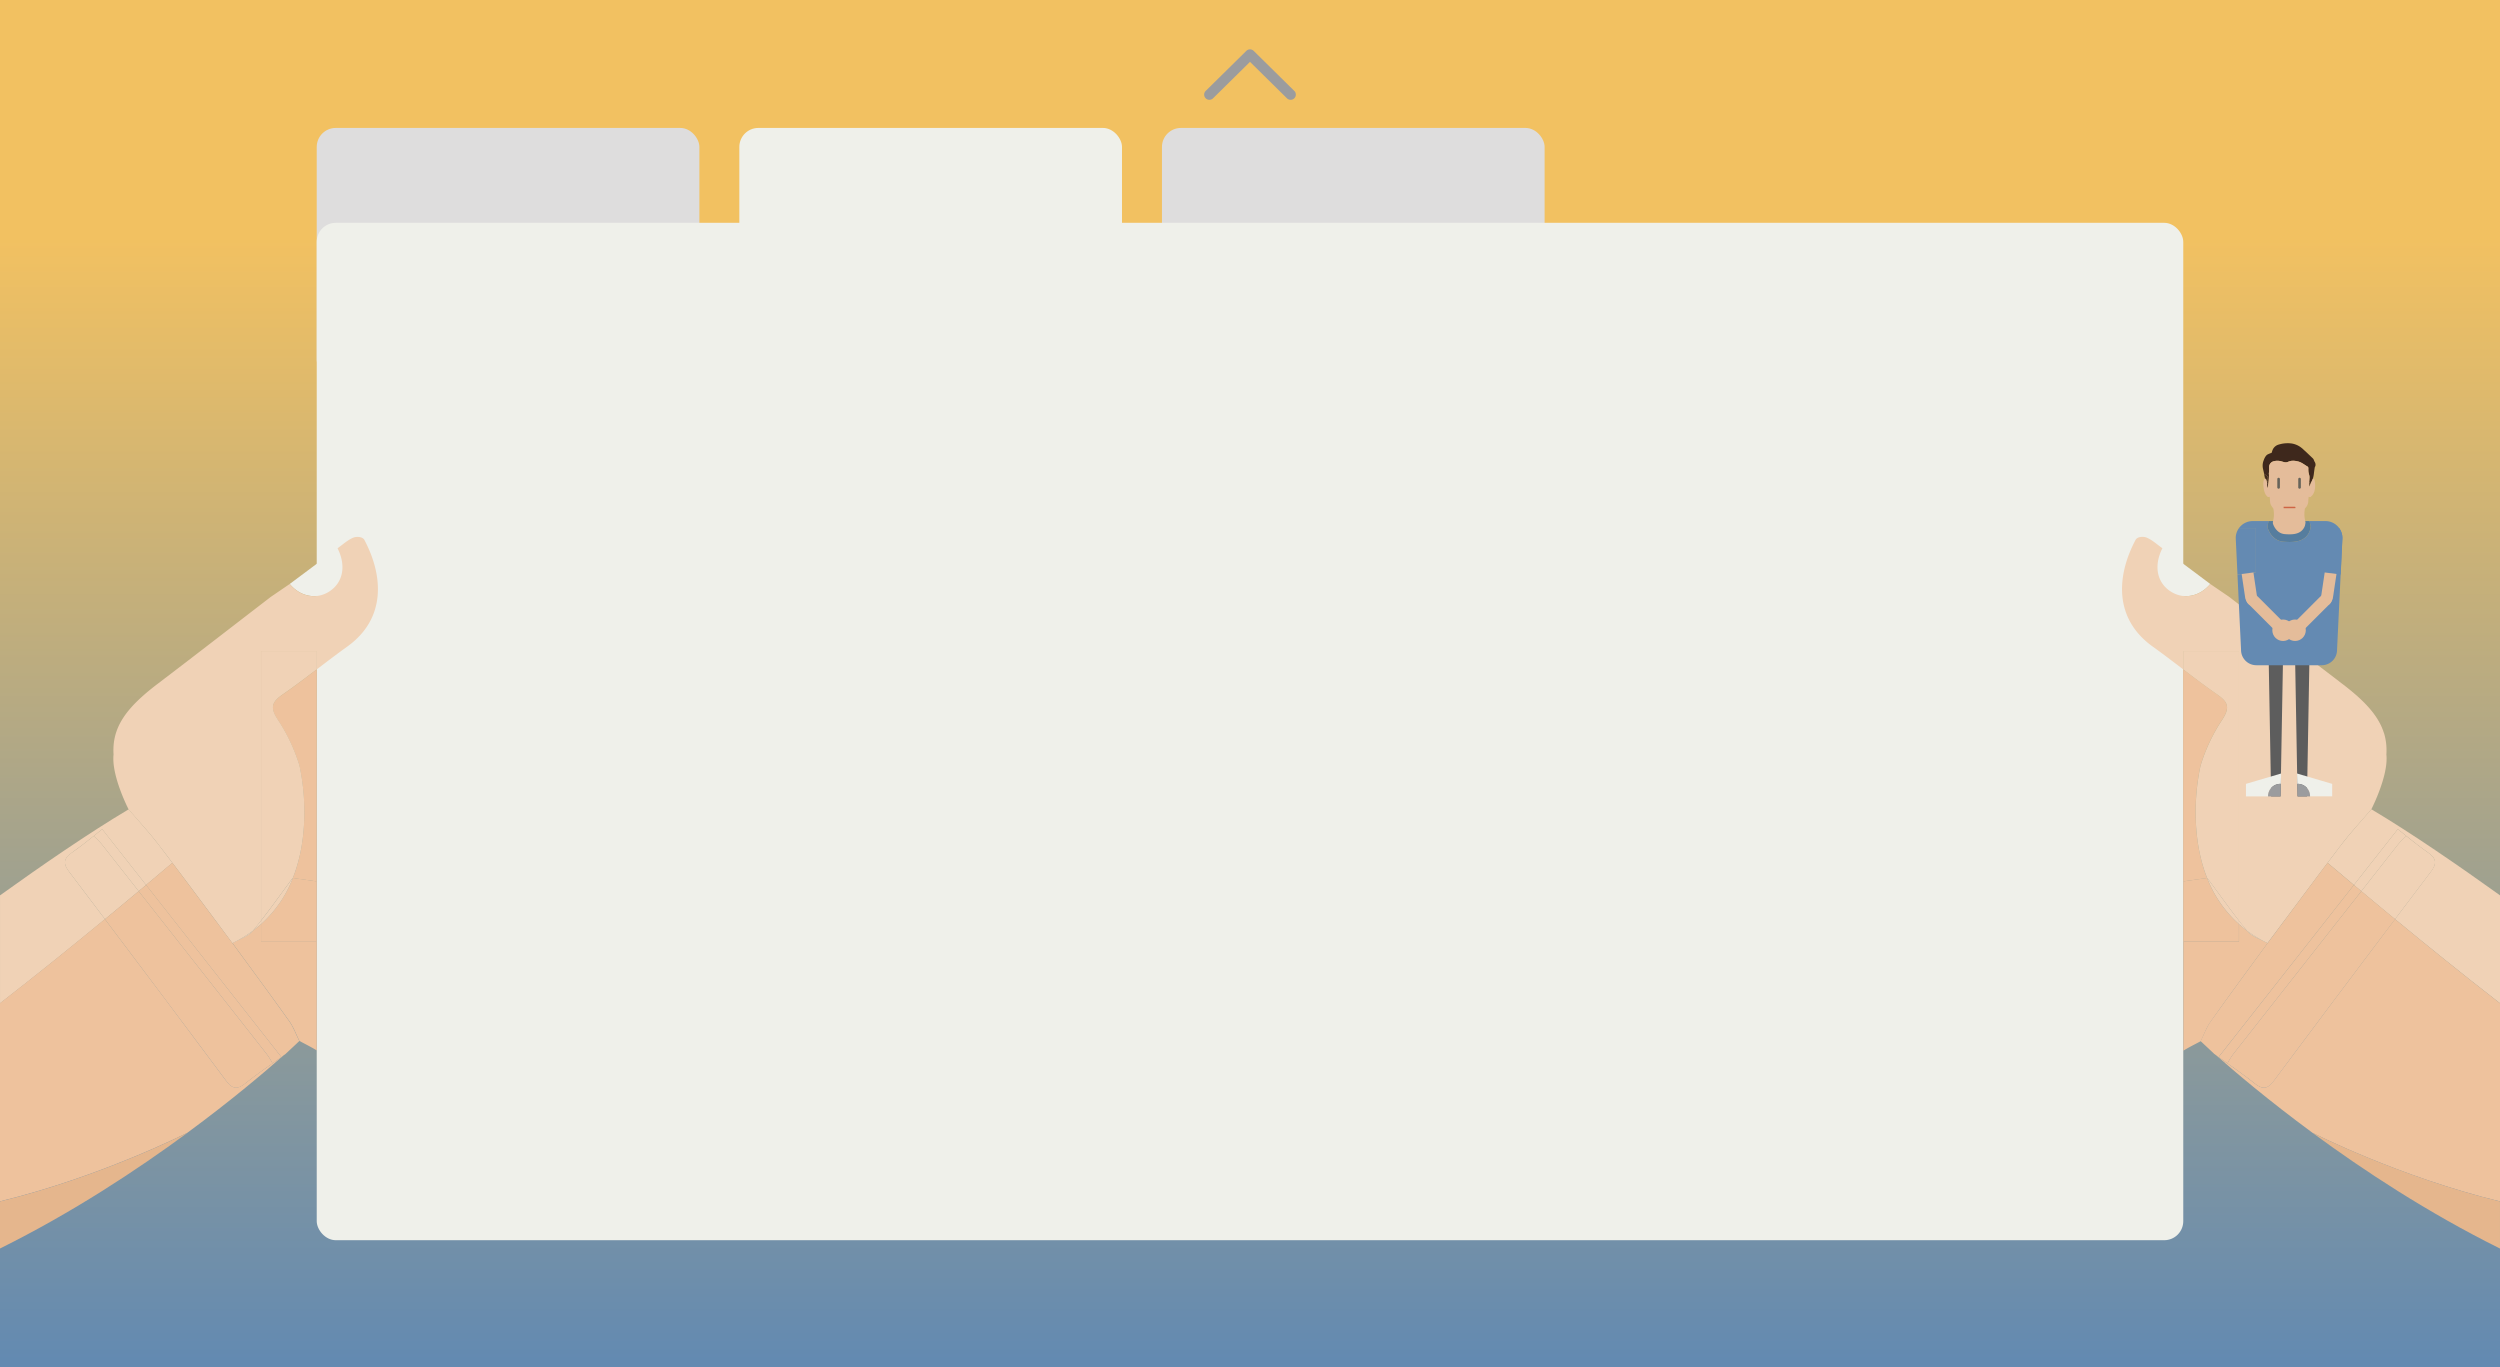 <svg  xmlns="http://www.w3.org/2000/svg" xmlns:xlink="http://www.w3.org/1999/xlink" id="Layer_2" data-name="Layer 2" viewBox="0 0 1920 1050">
  <rect x="0" y="0" width="1920" height="1050" fill="#333333" stroke="none"/>
  <defs>
    <style>.cls-1{fill:url(#linear-gradient);}.cls-2{fill:#dedddd;}.cls-3{fill:#fff;opacity:0.85;}.cls-4{fill:#eff0ea;}.cls-5,.cls-6{fill:#221e1f;}.cls-11,.cls-12,.cls-18,.cls-19,.cls-5{fill-rule:evenodd;}.cls-6{opacity:0.1;}.cls-7{fill:#eec29d;}.cls-8{fill:#f0d2b6;}.cls-9{fill:none;}.cls-10{fill:#e5b68d;}.cls-11{fill:#5d5d5d;}.cls-12,.cls-17{fill:#648ab2;}.cls-13{fill:#3e281c;}.cls-14{fill:#567d9e;}.cls-15{fill:#e4bc9a;}.cls-16{fill:#9b9c9e;}.cls-18{fill:#ce6545;}.cls-19{fill:#66635a;}</style>
    <linearGradient id="linear-gradient" x1="960" y1="15" x2="960" y2="1055.28" gradientUnits="userSpaceOnUse">
      <stop offset="0" stop-color="#f2c161" />
      <stop offset="0.16" stop-color="#f2c161" />
      <stop offset="0.99" stop-color="#638ab1" />
    </linearGradient>
  </defs>
  <title>Web guide_ Kim Sawon_final design</title>
  <rect class="cls-1" width="1920" height="1050" />
  <rect class="cls-2" x="243.25" y="98.26" width="293.88" height="192.49" rx="14.61" ry="14.61" />
  <path class="cls-3" d="M4997.29,3226.09c-5.15-12.67-10-24-14.32-35.45-3-7.85-8.15-11.37-16.48-11.37-14.91,0-29.89.39-44.72-.81-15.26-1.23-25-13.27-25-29-0.08-39.49,0-3.52,0-43,0-7.86-.1-15.72,0-23.57,0.28-16.9,12-28.84,28.89-29.43,4.32-.15,8.64,0,13,0q121.11,0,242.23,0c16.85,0,27.84,8,31.21,22.92a40.14,40.14,0,0,1,.69,8.76c0,46,0,16.48,0,62.45,0,20-11.73,31.74-31.9,31.76q-75.15.08-150.29,0c-12.23,0-15.23,2-19.81,13.41Z" transform="translate(-3691.51 -2353)" />
  <rect class="cls-4" x="567.81" y="98.26" width="293.88" height="192.49" rx="14.61" ry="14.61" />
  <rect class="cls-2" x="892.38" y="98.26" width="293.88" height="192.49" rx="14.61" ry="14.61" />
  <rect class="cls-4" x="243.25" y="171.13" width="1433.5" height="781.35" rx="14.61" ry="14.61" />
  <path class="cls-5" d="M5535,2845.42l0,0-0.16.46,0.16-.46Z" transform="translate(-3691.51 -2353)" />
  <path class="cls-6" d="M5490.4,2878.16l-2.69-2.05-4.73,6-22.54,28.56c-2.84,3.2.12,5.8,6.61,5.8h9.55l-34.5,40.65-11.13,1.43-10.39,1.34-4.2,4.74H5443l4.41-4.74L5451,2956H5451l36.46-39.51h9.47L5463.37,2956h-0.07l-3.29,3.92-4,4.74h26.6l4.2-4.74-8-1.34-8.58-1.43,37.52-40.66h9.55a29,29,0,0,0,5.13-.49C5518.39,2903,5508,2891.55,5490.4,2878.16Z" transform="translate(-3691.51 -2353)" />
  <path class="cls-7" d="M5377.77,2978.52a169.32,169.32,0,0,1,3.61-37l0-.15h0a135.09,135.09,0,0,1,16.86-35.81c6.19-9.51,4.2-13.6-4.16-19.4-8.8-6.1-17.33-12.57-25.86-19.07V3029.9l18.29-2.61C5380,3010.67,5377.89,2993.28,5377.77,2978.52Z" transform="translate(-3691.51 -2353)" />
  <path class="cls-8" d="M5429.1,3075.38c0.61,0.29,1.21.57,1.81,0.87h0Z" transform="translate(-3691.51 -2353)" />
  <path class="cls-8" d="M5433,3077.34c-0.67-.38-1.35-0.74-2.06-1.09C5431.61,3076.61,5432.26,3077,5433,3077.34Z" transform="translate(-3691.51 -2353)" />
  <path class="cls-8" d="M5381.42,2941.42l0,0.15,0-.15h0Z" transform="translate(-3691.51 -2353)" />
  <path class="cls-8" d="M5430.92,3076.25c0.7,0.35,1.39.71,2.06,1.09-0.67-.38-1.36-0.74-2.07-1.09h0Z" transform="translate(-3691.51 -2353)" />
  <path class="cls-9" d="M5437,3072q18.07-24.21,36.16-48.41Q5455,3047.71,5437,3072h0Z" transform="translate(-3691.51 -2353)" />
  <path class="cls-9" d="M5417.2,3067.78l0.35,0.43-0.34-.42h0Z" transform="translate(-3691.51 -2353)" />
  <path class="cls-4" d="M5358.5,2807.19c9.92,6.46,22.25,4.16,30.51-5.69L5352.24,2774C5345.51,2787.41,5347.95,2800.32,5358.5,2807.19Z" transform="translate(-3691.51 -2353)" />
  <path class="cls-7" d="M5433,3077.34c-0.71-.34-1.36-0.73-2.06-1.09s-1.2-.59-1.81-0.87h0l-2-.94-1.47-.69-0.38-.18c-0.51-.25-1-0.5-1.51-0.76l-0.17-.09q-0.73-.39-1.42-0.8l-0.29-.17c-0.47-.29-0.92-0.59-1.36-0.9l-0.29-.21c-0.44-.32-0.86-0.66-1.25-1l-0.2-.18a13.25,13.25,0,0,1-1.16-1.21l-0.35-.43c-2.18-1.62-4.23-3.31-6.19-5v13.52h-42.75v83.55l0.9-.52c4-2.41,8.26-4.49,12.4-6.73,2.53-5.06,4.45-10.56,7.7-15.12C5403.63,3117.26,5418.37,3097.35,5433,3077.34Z" transform="translate(-3691.51 -2353)" />
  <path class="cls-7" d="M5411,3062.73a92.37,92.37,0,0,1-24.46-35.43l-18.29,2.61v46.35H5411v-13.52Z" transform="translate(-3691.51 -2353)" />
  <path class="cls-8" d="M5417.22,3067.79l0.34,0.42a13.25,13.25,0,0,0,1.16,1.21l0.2,0.18c0.4,0.36.82,0.69,1.25,1l0.29,0.21c0.44,0.31.89,0.61,1.36,0.9l0.29,0.17q0.69,0.41,1.42.8l0.17,0.09c0.5,0.26,1,.51,1.51.76l0.38,0.18,1.47,0.69,2,0.94h0l1.8,0.86A96.82,96.82,0,0,1,5417.22,3067.79Z" transform="translate(-3691.51 -2353)" />
  <path class="cls-8" d="M5433,3077.34l4-5.37h0Z" transform="translate(-3691.51 -2353)" />
  <path class="cls-8" d="M5411,3062.73c2,1.74,4,3.43,6.19,5-2.1-2.54-4.16-5.12-6.19-7.73v2.68Z" transform="translate(-3691.51 -2353)" />
  <path class="cls-8" d="M5386.68,3027.28l-0.12,0a92.37,92.37,0,0,0,24.46,35.43v-2.68C5402.65,3049.34,5394.8,3038.19,5386.68,3027.28Z" transform="translate(-3691.51 -2353)" />
  <path class="cls-10" d="M5437,3072h0l-4,5.37Z" transform="translate(-3691.51 -2353)" />
  <path class="cls-8" d="M5411,2853v207.07c2,2.6,4.08,5.18,6.19,7.73h0a96.82,96.82,0,0,0,13.69,8.46c0.71,0.35,1.4.71,2.07,1.09l4-5.38q18.08-24.21,36.16-48.41l2.55-3.4,3.42-4.52q5.29-7,10.61-14c7.18-9.4,15.31-18.08,23-27.09,0,0,13.33-25.78,11.56-42.06l0,0c1.28-20.6-9.18-35.58-33.87-54.35-29.09-22.12-58-44.53-86.94-66.8L5389,2801.5c-8.26,9.85-20.58,12.15-30.51,5.69-10.55-6.87-13-19.78-6.26-33.14-4-2.8-7.66-6.27-12-8.12-2.31-1-6.89-1-8.52,1.55-14.65,27.52-17,60.53,13.12,82.12,7.93,5.68,15.69,11.62,23.45,17.54V2853H5411Z" transform="translate(-3691.51 -2353)" />
  <path class="cls-8" d="M5398.28,2905.61a135.09,135.09,0,0,0-16.86,35.81l0,0.15a169.32,169.32,0,0,0-3.61,37c0.12,14.76,2.19,32.15,8.79,48.77l0.12,0c8.12,10.91,16,22.06,24.33,32.77V2853h-42.75v14.16c8.52,6.5,17.05,13,25.86,19.07C5402.48,2892,5404.47,2896.1,5398.28,2905.61Z" transform="translate(-3691.51 -2353)" />
  <path class="cls-8" d="M5479.11,3015.64c5.88,5,12.68,10.73,20.2,17l33.71-42.88,6.55,5.29c5.39,4.33,10.83,8.61,16.48,12.57,6.85,4.81,7.14,8.58,2.14,15.17q-13.67,18-27.3,36.11c24.58,20.25,52.73,43,80.62,64.6v-82.9c-31.37-22.51-68.21-47.91-98.78-66.08-7.7,9-15.83,17.68-23,27.09Q5484.4,3008.62,5479.11,3015.64Z" transform="translate(-3691.51 -2353)" />
  <path class="cls-8" d="M5532.57,3002.35a50.28,50.28,0,0,1,7-7.27l-6.55-5.29-33.71,42.88,5.68,4.76Z" transform="translate(-3691.51 -2353)" />
  <path class="cls-8" d="M5556.05,3007.65c-5.65-4-11.09-8.24-16.48-12.57a50.28,50.28,0,0,0-7,7.27L5505,3037.43c8,6.69,16.7,13.92,25.9,21.5q13.63-18.06,27.3-36.11C5563.19,3016.23,5562.9,3012.46,5556.05,3007.65Z" transform="translate(-3691.51 -2353)" />
  <path class="cls-8" d="M5479.11,3015.64h0q5.29-7,10.61-14Q5484.39,3008.62,5479.11,3015.64Z" transform="translate(-3691.51 -2353)" />
  <path class="cls-7" d="M5611.51,3123.53c-27.89-21.6-56-44.35-80.62-64.6q-46.68,61.85-93,124c-5.13,6.89-8.9,6.88-15.19,1.87-6.64-5.3-13.58-10.23-20.53-15.14l-6.81-4.83,103.89-132.15c-7.52-6.3-14.31-12-20.2-17l-3.42,4.52-2.55,3.4Q5455,3047.71,5437,3072h0l-4,5.37c-14.6,20-29.35,39.92-43.71,60.09-3.25,4.56-5.17,10.06-7.7,15.12l1.44,1.35,9.09,8.53,1.61,1.16c14.09,12.48,39.81,34.35,73.79,59.37,0.18,0.09,66.45,33.82,144,52.71V3123.53Z" transform="translate(-3691.51 -2353)" />
  <path class="cls-7" d="M5505,3037.43l-5.68-4.76-103.89,132.15,6.81,4.83a50.42,50.42,0,0,1,5.23-8.16Z" transform="translate(-3691.51 -2353)" />
  <path class="cls-7" d="M5407.46,3161.5a50.42,50.42,0,0,0-5.23,8.16c6.95,4.92,13.88,9.85,20.53,15.14,6.29,5,10.06,5,15.19-1.87q46.25-62.17,93-124c-9.2-7.58-17.9-14.81-25.9-21.5Z" transform="translate(-3691.51 -2353)" />
  <path class="cls-7" d="M5475.69,3020.16l3.42-4.52h0Z" transform="translate(-3691.51 -2353)" />
  <path class="cls-10" d="M5467.5,3223c38.88,28.63,88.57,61.37,144,88.88v-36.17C5533.95,3256.79,5467.68,3223.06,5467.5,3223Z" transform="translate(-3691.51 -2353)" />
  <polygon class="cls-11" points="1751.47 611.62 1744.22 611.62 1742.32 504.77 1753.38 504.77 1751.47 611.62" />
  <polygon class="cls-11" points="1771.77 611.62 1764.52 611.62 1762.62 504.77 1773.67 504.77 1771.77 611.62" />
  <path class="cls-12" d="M5477.42,2753.18h-12.13c0.14,0.83.32,1.65,0.47,2.48a5.76,5.76,0,0,1,.3,1.57,24.08,24.08,0,0,1-.59,3.41c-3.17,8.27-11,9.15-20.38,8.38s-12-10.55-12.07-10.8a7,7,0,0,1,.26-2.58c0.19-.82.34-1.64,0.46-2.45H5421.6a13,13,0,0,0-10.55,5.39h13v33.86l-14.17,1.83,2.76,57.88a11.74,11.74,0,0,0,11.74,11.75h50.24a11.74,11.74,0,0,0,11.74-11.75l4.1-85.9A13,13,0,0,0,5477.42,2753.18Z" transform="translate(-3691.51 -2353)" />
  <path class="cls-9" d="M5434.1,2715.54c0-.17.05-0.35,0.07-0.52C5434.15,2715.2,5434.13,2715.37,5434.1,2715.54Z" transform="translate(-3691.51 -2353)" />
  <path class="cls-9" d="M5434.29,2726.1v0l0.18,0.7-0.18-.7v0Z" transform="translate(-3691.51 -2353)" />
  <path class="cls-9" d="M5433,2727.7h0l-0.26-1.45Z" transform="translate(-3691.51 -2353)" />
  <path class="cls-9" d="M5434.19,2714.86c0-.23,0-0.46,0-0.7C5434.21,2714.4,5434.21,2714.63,5434.19,2714.86Z" transform="translate(-3691.51 -2353)" />
  <path class="cls-9" d="M5444,2725.26l0.67,0-0.67,0h0Z" transform="translate(-3691.51 -2353)" />
  <path class="cls-9" d="M5453.38,2751.5h0l0,0h0Z" transform="translate(-3691.51 -2353)" />
  <path class="cls-9" d="M5459.31,2725.62h0.21l0.66-.13-0.66.13h-0.21Z" transform="translate(-3691.51 -2353)" />
  <path class="cls-13" d="M5432.32,2721.74a0.92,0.92,0,0,0-.13-0.39,5.87,5.87,0,0,1-1.67-3.61c-0.05-.28-0.11-0.57-0.17-0.85,0.06,0.37.36,2.23,0.77,3.85a1.17,1.17,0,0,1,.44.25C5431.82,2721.22,5432.06,2721.49,5432.32,2721.74Z" transform="translate(-3691.51 -2353)" />
  <path class="cls-9" d="M5442.21,2718.81l0.89,0-0.89,0h0Z" transform="translate(-3691.51 -2353)" />
  <path class="cls-9" d="M5462.43,2719.29l0.28,0,0.87-.17-0.87.17Z" transform="translate(-3691.51 -2353)" />
  <path class="cls-9" d="M5429.42,2719.92s0,0,0,0l0.25,0.92-0.25-.93S5429.42,2719.93,5429.42,2719.92Z" transform="translate(-3691.51 -2353)" />
  <path class="cls-12" d="M5454.61,2753.44h0l0.06,0Z" transform="translate(-3691.51 -2353)" />
  <path class="cls-14" d="M5433,2758.21c0.07,0.25,2.84,10,12.07,10.8s17.21-.11,20.38-8.38a24.08,24.08,0,0,0,.59-3.41,5.76,5.76,0,0,0-.3-1.57c-0.15-.83-0.33-1.65-0.47-2.48h-31.55c-0.12.82-.27,1.64-0.46,2.45A7,7,0,0,0,5433,2758.21Zm21.6-4.78,0,0-0.06,0h0Z" transform="translate(-3691.51 -2353)" />
  <path class="cls-15" d="M5432.43,2722.9c0-.39-0.08-0.77-0.12-1.16-0.26-.25-0.49-0.52-0.77-0.75a1.17,1.17,0,0,0-.44-0.25,10.63,10.63,0,0,0,.69,2.06Z" transform="translate(-3691.51 -2353)" />
  <path class="cls-13" d="M5433.42,2725.05l0-.35a0.83,0.83,0,0,1-.08-1.15v-0.13c-0.08-.45-0.13-0.9-0.17-1.35v1l-0.77-.13c0,0.46.09,0.91,0.13,1.37,0,0.07,0,.15,0,0.22l0,0.18a0.19,0.19,0,0,0,0,.09c0,0.16,0,.33,0,0.5l0.08,1,0.26,1.46h0l0.08,0.11,0.06,0.08h0l0.18-.74,0.16-.61c0-.39,0-0.79,0-1.18C5433.44,2725.25,5433.43,2725.15,5433.42,2725.05Z" transform="translate(-3691.51 -2353)" />
  <path class="cls-13" d="M5469.22,2712.09c0.08-.47.45-0.89,0.53-1.35a4,4,0,0,0-.37-2.71,7.3,7.3,0,0,1-.73-1.49,3.74,3.74,0,0,0-1.05-1.68l-5.37-5.1-1.68-1.5-0.19-.22-0.07-.1,0,0-1.23-1a16,16,0,0,0-8.27-3.43,23.45,23.45,0,0,0-9.07.88,7.29,7.29,0,0,0-4.16,2.86,8.77,8.77,0,0,0-1.24,3.06,0.67,0.67,0,0,1-.48.53c-0.93.36-1.86,0.71-2.75,1.15a4.34,4.34,0,0,0-1.21,1,10.85,10.85,0,0,0-1.77,3.31,11,11,0,0,0-.61,6.77c0.28,1.28.61,2.54,0.87,3.82,0,0,0-.07,0-0.07l2.87,2.4v0.16a19.15,19.15,0,0,1,.24-2,1.91,1.91,0,0,1,.2-0.65,3.62,3.62,0,0,0,.46-1.22c0-.17.05-0.35,0.07-0.52s0-.11,0-0.16c0-.23,0-0.46,0-0.7,0-.69,0-1.38,0-2.06a4.6,4.6,0,0,1,3.57-4.83,10.65,10.65,0,0,1,5.9.12c0.72,0.19,1.43.39,2.15,0.59a4.05,4.05,0,0,0,2.59-.14,18.88,18.88,0,0,1,2.71-.85,12.32,12.32,0,0,1,4.65.32c2.53,0.42,4.52,1.89,6.59,3.23,0.38,0.25.77,0.49,1.17,0.71a1.41,1.41,0,0,1,.78,1.36,20.6,20.6,0,0,0,.09,2.93c0.12,0.9.45,1.77,0.64,2.66a6.51,6.51,0,0,1,.14,1.55c-0.05,1.25-.16,2.5-0.24,3.75l0.51,0.1c0.22,0.05.46,0.11,0.4,0.42h0.42a0,0,0,0,0,0,0l0.05-.11,1.41-3.12a21.42,21.42,0,0,0,.89-4.56C5468.81,2714.83,5469,2713.45,5469.22,2712.09Z" transform="translate(-3691.51 -2353)" />
  <path class="cls-13" d="M5432.18,2721.35a0.92,0.92,0,0,1,.13.39c0,0.39.07,0.77,0.12,1.16l0.77,0.13v-1a16.7,16.7,0,0,1,0-2.69v-0.16l-2.87-2.4s0,0,0,.07c0.06,0.28.12,0.57,0.17,0.85A5.87,5.87,0,0,0,5432.18,2721.35Z" transform="translate(-3691.51 -2353)" />
  <path class="cls-13" d="M5434.17,2715c0-.06,0-0.11,0-0.16S5434.17,2715,5434.17,2715Z" transform="translate(-3691.51 -2353)" />
  <path class="cls-13" d="M5466.27,2724h-0.42c0.06-.32-0.18-0.37-0.4-0.42l-0.51-.1s0,2.64.16,3.43C5465.1,2726.94,5465.85,2725,5466.27,2724Z" transform="translate(-3691.51 -2353)" />
  <path class="cls-13" d="M5433.37,2723.42v0.13a0.83,0.83,0,0,0,.08,1.15l0,0.35c0,0.1,0,.2,0,0.3,0,0.39,0,.79,0,1.18,0-.33,0-0.67,0-1a67.83,67.83,0,0,0,.65-9.95,0.11,0.11,0,0,1,0,0,3.62,3.62,0,0,1-.46,1.22,1.91,1.91,0,0,0-.2.65,19.15,19.15,0,0,0-.24,2v2.69C5433.24,2722.51,5433.29,2723,5433.37,2723.42Z" transform="translate(-3691.51 -2353)" />
  <path class="cls-13" d="M5433.2,2722.06v-2.69A16.7,16.7,0,0,0,5433.2,2722.06Z" transform="translate(-3691.51 -2353)" />
  <path class="cls-4" d="M5442.82,2955h0.38l0.18-7.94-17.78,5.24-9.2,2.71v9.6h17v-0.16A9.45,9.45,0,0,1,5442.82,2955Z" transform="translate(-3691.51 -2353)" />
  <path class="cls-4" d="M5482.61,2955l-9.21-2.71-17.78-5.24,0.18,7.94h0.38a9.45,9.45,0,0,1,9.45,9.45v0.16h17V2955Z" transform="translate(-3691.51 -2353)" />
  <path class="cls-16" d="M5443.2,2955h-0.38a9.45,9.45,0,0,0-9.45,9.45v0.16H5443Z" transform="translate(-3691.51 -2353)" />
  <path class="cls-16" d="M5456.18,2955h-0.37l0.21,9.61h9.61v-0.16A9.45,9.45,0,0,0,5456.18,2955Z" transform="translate(-3691.51 -2353)" />
  <path class="cls-15" d="M5436.47,2835c2.8,2.8,6.21,3.93,7.61,2.54l1.38-1.37c1.4-1.4.26-4.81-2.54-7.61l-17.14-17.13c-2.8-2.8-6.21-3.94-7.61-2.54l-1.37,1.38c-1.4,1.4-.27,4.81,2.54,7.61Z" transform="translate(-3691.51 -2353)" />
  <path class="cls-15" d="M5415.67,2811.11c0.58,3.92,2.65,6.86,4.61,6.57l1.92-.29c2-.29,3.07-3.71,2.49-7.63l-6.18-41.39c-0.58-3.92-2.64-6.86-4.6-6.57l-1.92.29c-2,.29-3.07,3.71-2.49,7.63Z" transform="translate(-3691.51 -2353)" />
  <circle class="cls-15" cx="1753.38" cy="484.03" r="8.24" />
  <path class="cls-17" d="M5424.05,2758.57h-13a13,13,0,0,0-2.5,7.66l1.34,28,14.17-1.83v-33.86Z" transform="translate(-3691.51 -2353)" />
  <path class="cls-15" d="M5462.55,2835c-2.8,2.8-6.21,3.93-7.61,2.54l-1.37-1.37c-1.4-1.4-.26-4.81,2.54-7.61l17.14-17.13c2.8-2.8,6.21-3.94,7.61-2.54l1.37,1.38c1.4,1.4.26,4.81-2.54,7.61Z" transform="translate(-3691.51 -2353)" />
  <path class="cls-15" d="M5483.35,2811.11c-0.58,3.92-2.65,6.86-4.61,6.57l-1.92-.29c-2-.29-3.07-3.71-2.49-7.63l6.17-41.39c0.58-3.92,2.65-6.86,4.61-6.57l1.92,0.29c2,0.29,3.07,3.71,2.49,7.63Z" transform="translate(-3691.51 -2353)" />
  <circle class="cls-15" cx="1762.62" cy="484.03" r="8.24" />
  <path class="cls-15" d="M5466.28,2724a0,0,0,0,1,0,0c-0.42.92-1.17,2.9-1.17,2.9-0.14-.79-0.16-3.42-0.16-3.42,0.09-1.26.19-2.51,0.24-3.76a6.51,6.51,0,0,0-.14-1.55c-0.19-.89-0.52-1.76-0.64-2.66a20.6,20.6,0,0,1-.09-2.93,1.41,1.41,0,0,0-.78-1.36c-0.4-.22-0.79-0.47-1.17-0.71-2.07-1.34-4.06-2.81-6.59-3.23a12.32,12.32,0,0,0-4.65-.32,18.88,18.88,0,0,0-2.71.85,4.05,4.05,0,0,1-2.59.14c-0.71-.2-1.43-0.41-2.15-0.59a10.65,10.65,0,0,0-5.9-.12,4.6,4.6,0,0,0-3.57,4.83c0,0.69,0,1.38,0,2.06,0,0.23,0,.47,0,0.7,0,0.05,0,.1,0,0.16s0,0.35-.07.52a0.11,0.11,0,0,0,0,0,67.83,67.83,0,0,1-.65,9.95c0,0.33,0,.67,0,1l-0.16.61-0.18.74h0l-0.06-.08-0.08-.11h0l-0.26-1.45-0.08-1c0-.17,0-0.33,0-0.5a0.19,0.19,0,0,1,0-.09l0-.18c0-.07,0-0.15,0-0.22,0-.46-0.09-0.92-0.13-1.37l-0.64-.1a10.63,10.63,0,0,1-.69-2.06,0.63,0.63,0,0,0-.69.39,3.79,3.79,0,0,0-.52,1.09,8.57,8.57,0,0,0-.2,1h0a14.17,14.17,0,0,0,.08,3.62c0.21,2.38.82,5.36,2.46,7.11a1.71,1.71,0,0,0,2.3.65c0.09,1.12.22,2.22,0.26,3.33a7.18,7.18,0,0,0,1.52,4.31c0.4,0.52.75,1.09,1.12,1.63a1.33,1.33,0,0,1,.31.08,1.28,1.28,0,0,0-.31-0.08c0,0.11,0,.23,0,0.34a21.84,21.84,0,0,1-.25,8.9,5.39,5.39,0,0,0-.2,2c0.05,0.19,2.15,7.6,9.15,8.18s13-.08,15.44-6.35a18.08,18.08,0,0,0,.45-2.58,4.26,4.26,0,0,0-.23-1.19c-0.16-.88-0.36-1.75-0.47-2.64a23.45,23.45,0,0,1,.26-6.82,5.12,5.12,0,0,1,.33-0.47,7.86,7.86,0,0,0,2.26-5.26c0-1.11.18-2.23,0.28-3.36a1.93,1.93,0,0,0,1.44.12h0a1.23,1.23,0,0,0,.55-0.43c4.51-3.92,2.58-12.34,2.58-12.34a1.24,1.24,0,0,0-1.32-1.21l-1.41,3.13Zm-32,2.14v0l0.18,0.7Zm8.69-1a1.79,1.79,0,0,0,.1-0.5,3.86,3.86,0,0,0,0-.54,3.86,3.86,0,0,1,0,.54A1.79,1.79,0,0,1,5443,2725.12Zm1,0.13h0l0.67,0Zm9.38,26.24h0l0,0h0Zm6.14-25.89h0l0.66-.13Z" transform="translate(-3691.51 -2353)" />
  <path class="cls-17" d="M5475,2758.57h13a13,13,0,0,1,2.5,7.66l-1.34,28-14.17-1.83v-33.86Z" transform="translate(-3691.51 -2353)" />
  <path class="cls-18" d="M5454.33,2743.32h-9v-1.15c0.29,0,.58,0,0.87,0,2.43,0,4.87,0,7.3,0C5454.34,2742.09,5454.63,2742.37,5454.33,2743.32Z" transform="translate(-3691.51 -2353)" />
  <path class="cls-19" d="M5442.48,2727.33a1,1,0,0,1-1,1h0a1,1,0,0,1-1-1v-6.41a1,1,0,0,1,1-1h0a1,1,0,0,1,1,1v6.41Z" transform="translate(-3691.51 -2353)" />
  <path class="cls-19" d="M5458.57,2727.33a1,1,0,0,1-1,1h0a1,1,0,0,1-1-1v-6.41a1,1,0,0,1,1-1h0a1,1,0,0,1,1,1v6.41Z" transform="translate(-3691.51 -2353)" />
  <path class="cls-16" d="M4620.31,2429.66a4,4,0,0,1-2.81-6.85l31.2-30.75a4,4,0,0,1,5.62,0l31.2,30.75a4,4,0,0,1-5.62,5.7l-28.39-28-28.39,28A4,4,0,0,1,4620.31,2429.66Z" transform="translate(-3691.51 -2353)" />
  <path class="cls-7" d="M3904.73,2905.61a135.1,135.1,0,0,1,16.86,35.81h0l0,0.15a169.33,169.33,0,0,1,3.61,37c-0.12,14.76-2.19,32.15-8.79,48.77l18.3,2.61V2867.14c-8.52,6.5-17.06,13-25.86,19.07C3900.53,2892,3898.54,2896.1,3904.73,2905.61Z" transform="translate(-3691.51 -2353)" />
  <path class="cls-8" d="M3873.91,3075.38l-1.8.86h0C3872.69,3076,3873.3,3075.67,3873.91,3075.38Z" transform="translate(-3691.51 -2353)" />
  <path class="cls-8" d="M3870,3077.34c0.71-.34,1.36-0.73,2.06-1.09C3871.4,3076.6,3870.71,3077,3870,3077.34Z" transform="translate(-3691.51 -2353)" />
  <path class="cls-8" d="M3921.59,2941.42l0,0.15,0-.15h0Z" transform="translate(-3691.51 -2353)" />
  <path class="cls-8" d="M3872.11,3076.25c-0.71.35-1.4,0.71-2.07,1.09,0.67-.38,1.35-0.74,2.06-1.09h0Z" transform="translate(-3691.51 -2353)" />
  <path class="cls-9" d="M3866,3072q-18.07-24.21-36.16-48.41Q3848,3047.71,3866,3072h0Z" transform="translate(-3691.51 -2353)" />
  <path class="cls-9" d="M3885.81,3067.78h0l-0.34.42Z" transform="translate(-3691.51 -2353)" />
  <path class="cls-4" d="M3944.51,2807.19c10.55-6.87,13-19.78,6.26-33.14L3914,2801.5C3922.26,2811.34,3934.59,2813.64,3944.51,2807.19Z" transform="translate(-3691.51 -2353)" />
  <path class="cls-7" d="M3892,3062.73c-2,1.74-4,3.43-6.19,5l-0.35.43a13.27,13.27,0,0,1-1.17,1.21l-0.2.18c-0.4.36-.81,0.69-1.25,1l-0.29.21c-0.44.31-.89,0.61-1.36,0.9l-0.29.17c-0.46.28-.94,0.54-1.42,0.8l-0.18.09c-0.49.26-1,.51-1.51,0.76l-0.38.18-1.47.69-2,.94h0c-0.61.29-1.22,0.57-1.81,0.87s-1.34.75-2.06,1.09c14.61,20,29.35,39.92,43.71,60.09,3.25,4.56,5.17,10.06,7.7,15.12,4.14,2.23,8.37,4.32,12.4,6.73l0.9,0.52v-83.55H3892v-13.52Z" transform="translate(-3691.51 -2353)" />
  <path class="cls-7" d="M3892,3062.73v13.52h42.75V3029.9l-18.3-2.61A92.35,92.35,0,0,1,3892,3062.73Z" transform="translate(-3691.51 -2353)" />
  <path class="cls-8" d="M3873.94,3075.37l2-.94,1.47-.69,0.38-.18c0.51-.25,1-0.5,1.51-0.76l0.18-.09c0.49-.26,1-0.53,1.42-0.8l0.29-.17c0.47-.29.92-0.59,1.36-0.9l0.29-.21c0.44-.32.86-0.66,1.25-1l0.2-.18a13,13,0,0,0,1.17-1.21l0.34-.42a96.59,96.59,0,0,1-13.69,8.46l1.8-.86h0Z" transform="translate(-3691.51 -2353)" />
  <path class="cls-8" d="M3885.46,3068.21a13,13,0,0,1-1.17,1.21A13.27,13.27,0,0,0,3885.46,3068.21Z" transform="translate(-3691.51 -2353)" />
  <path class="cls-8" d="M3870,3077.34l-4-5.38h0Z" transform="translate(-3691.51 -2353)" />
  <path class="cls-8" d="M3892,3060c-2,2.6-4.08,5.19-6.19,7.73,2.18-1.62,4.23-3.31,6.19-5V3060Z" transform="translate(-3691.51 -2353)" />
  <path class="cls-8" d="M3916.46,3027.3l-0.12,0c-8.12,10.91-16,22.06-24.33,32.77v2.68A92.35,92.35,0,0,0,3916.46,3027.3Z" transform="translate(-3691.51 -2353)" />
  <path class="cls-10" d="M3866,3072l4,5.37-4-5.37h0Z" transform="translate(-3691.51 -2353)" />
  <path class="cls-8" d="M3823.9,3015.64c1.14,1.51,2.29,3,3.42,4.52l2.55,3.4Q3848,3047.71,3866,3072l4,5.38c0.67-.38,1.36-0.74,2.07-1.09a96.59,96.59,0,0,0,13.69-8.46h0c2.11-2.54,4.16-5.12,6.19-7.73V2853h42.75v14.16c7.76-5.92,15.52-11.86,23.45-17.54,30.13-21.59,27.77-54.6,13.12-82.12-1.63-2.53-6.21-2.53-8.52-1.55-4.37,1.85-8.05,5.32-12,8.12,6.73,13.36,4.29,26.27-6.26,33.14-9.92,6.46-22.25,4.16-30.51-5.69l-14.45,9.86c-29,22.28-57.85,44.69-86.94,66.8-24.7,18.77-35.16,33.75-33.87,54.35l0,0c-1.77,16.27,11.55,42.06,11.55,42.06,7.7,9,15.83,17.68,23,27.09Q3818.62,3008.62,3823.9,3015.64Z" transform="translate(-3691.51 -2353)" />
  <path class="cls-8" d="M3892,2853V3060c8.36-10.71,16.21-21.86,24.33-32.77l0.12,0c6.6-16.62,8.67-34,8.79-48.77a169.33,169.33,0,0,0-3.61-37l0-.15a135.1,135.1,0,0,0-16.86-35.81c-6.19-9.51-4.2-13.6,4.17-19.4,8.8-6.1,17.33-12.57,25.86-19.07V2853H3892Z" transform="translate(-3691.51 -2353)" />
  <path class="cls-8" d="M3772.12,3058.93q-13.63-18.06-27.3-36.11c-5-6.59-4.7-10.36,2.14-15.17,5.65-4,11.09-8.24,16.48-12.57l6.55-5.29,33.71,42.88c7.52-6.3,14.31-12,20.2-17q-5.29-7-10.61-14c-7.18-9.4-15.31-18.08-23-27.09-30.56,18.16-67.4,43.56-98.76,66.07v82.9C3719.4,3101.92,3747.54,3079.18,3772.12,3058.93Z" transform="translate(-3691.51 -2353)" />
  <path class="cls-8" d="M3770.44,3002.35l27.58,35.08,5.68-4.76L3770,2989.79l-6.55,5.29A50.27,50.27,0,0,1,3770.44,3002.35Z" transform="translate(-3691.51 -2353)" />
  <path class="cls-8" d="M3770.44,3002.35a50.27,50.27,0,0,0-7-7.27c-5.39,4.33-10.83,8.61-16.48,12.57-6.85,4.81-7.14,8.58-2.14,15.17q13.67,18,27.3,36.11c9.2-7.58,17.9-14.81,25.9-21.5Z" transform="translate(-3691.51 -2353)" />
  <path class="cls-8" d="M3813.29,3001.64q5.33,7,10.61,14h0Q3818.61,3008.63,3813.29,3001.64Z" transform="translate(-3691.51 -2353)" />
  <path class="cls-7" d="M3870,3077.34l-4-5.37h0q-18.08-24.21-36.16-48.41l-2.55-3.4-3.42-4.52c-5.88,5-12.68,10.73-20.2,17l103.89,132.15-6.8,4.83c-6.95,4.92-13.88,9.85-20.53,15.14-6.29,5-10.06,5-15.19-1.87q-46.25-62.17-93-124c-24.58,20.25-52.72,43-80.61,64.59v152.16c77.56-18.89,143.83-52.62,144-52.71,34-25,59.7-46.89,73.79-59.37l1.62-1.16,9.09-8.53,1.44-1.35c-2.53-5.06-4.45-10.56-7.7-15.12C3899.39,3117.26,3884.65,3097.35,3870,3077.34Z" transform="translate(-3691.51 -2353)" />
  <path class="cls-7" d="M3895.56,3161.5a50.3,50.3,0,0,1,5.24,8.16l6.8-4.83L3803.7,3032.67l-5.68,4.76Z" transform="translate(-3691.51 -2353)" />
  <path class="cls-7" d="M3880.26,3184.8c6.64-5.3,13.58-10.23,20.53-15.14a50.3,50.3,0,0,0-5.24-8.16L3798,3037.43c-8,6.69-16.7,13.92-25.9,21.5q46.68,61.85,93,124C3870.2,3189.83,3874,3189.82,3880.26,3184.8Z" transform="translate(-3691.51 -2353)" />
  <path class="cls-7" d="M3823.9,3015.64h0l3.42,4.52C3826.19,3018.65,3825,3017.15,3823.9,3015.64Z" transform="translate(-3691.51 -2353)" />
  <path class="cls-10" d="M3691.51,3311.85c55.45-27.51,105.13-60.25,144-88.88-0.18.09-66.45,33.82-144,52.71v36.17Z" transform="translate(-3691.51 -2353)" />
</svg>
